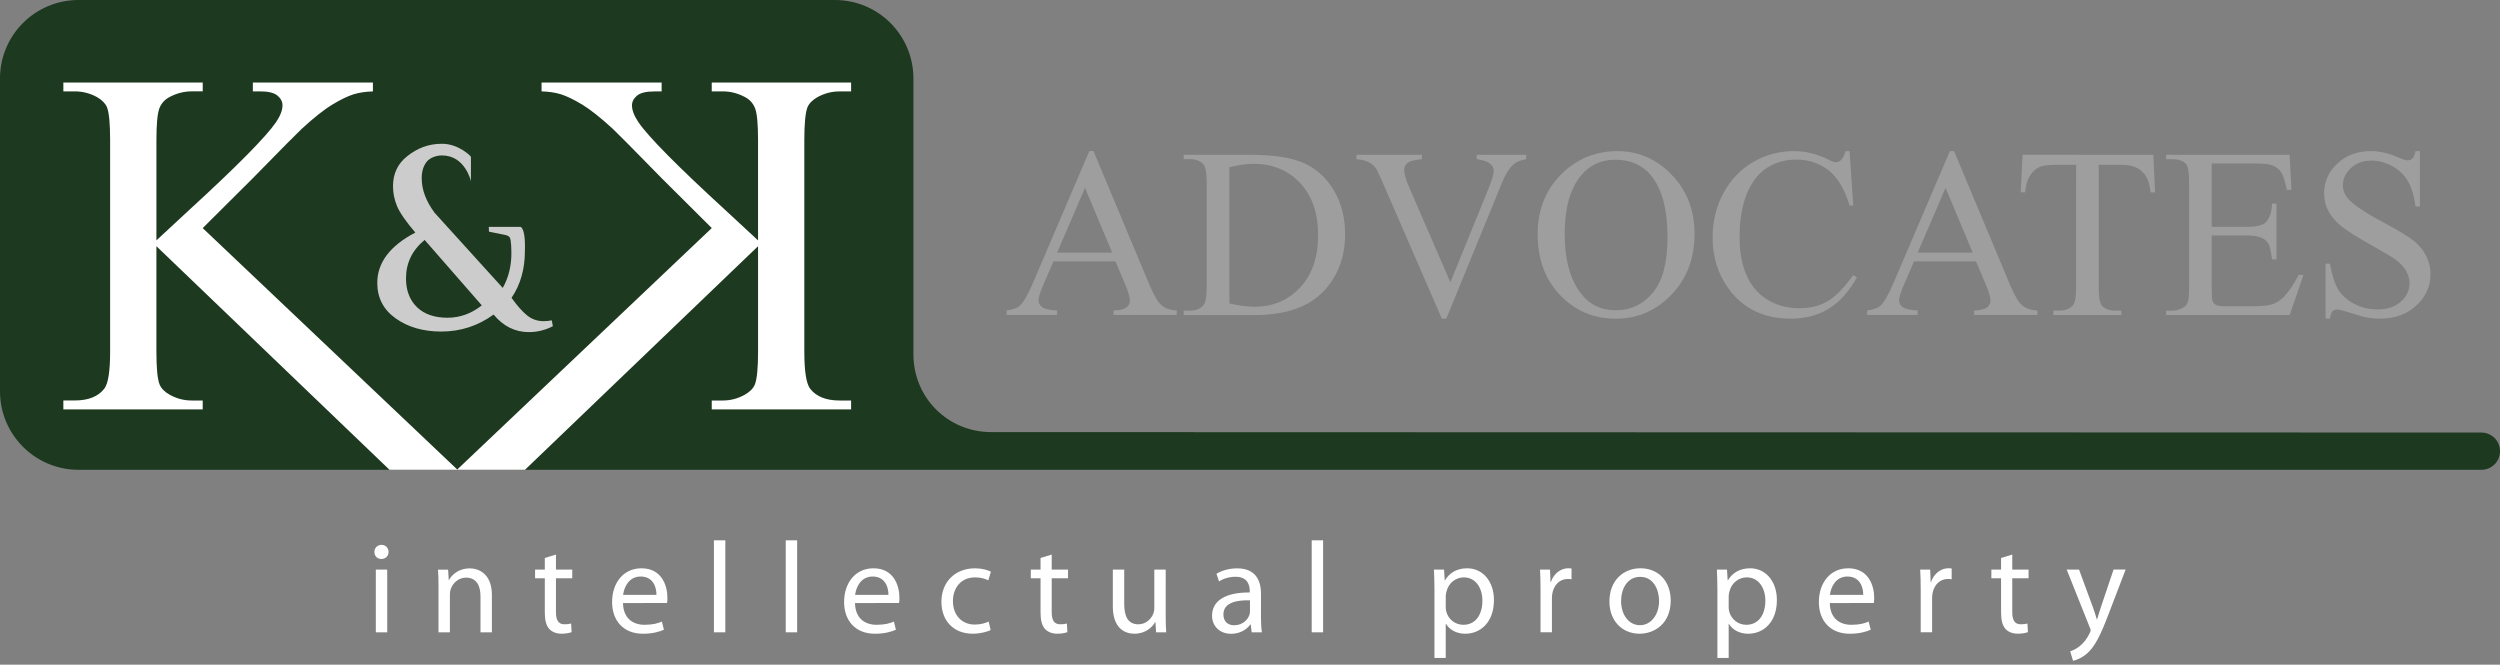 <?xml version="1.0" encoding="utf-8"?>
<!-- Generator: Adobe Illustrator 15.0.0, SVG Export Plug-In . SVG Version: 6.00 Build 0)  -->
<!DOCTYPE svg PUBLIC "-//W3C//DTD SVG 1.1//EN" "http://www.w3.org/Graphics/SVG/1.1/DTD/svg11.dtd">
<svg version="1.1" id="Layer_1" xmlns="http://www.w3.org/2000/svg" xmlns:xlink="http://www.w3.org/1999/xlink" x="0px" y="0px"
	 width="139.254px" height="37.023px" viewBox="0 0 139.254 37.023" enable-background="new 0 0 139.254 37.023"
	 xml:space="preserve">
<rect x="0" y="0" width="139.254" height="37.023" fill="#808080" stroke="none"/>
<path fill="#1D391F" d="M138.217,24.094l-83.005-0.025c-2.415,0-4.333-1.918-4.333-4.332V4.372C50.879,1.957,48.921,0,46.507,0
	H4.373C1.958,0,0,1.957,0,4.372v17.425c0,2.413,1.958,4.372,4.373,4.372h133.845c0.573,0,1.037-0.464,1.037-1.037
	C139.255,24.559,138.79,24.094,138.217,24.094z"/>
<g>
	<polygon fill="#CDCCCC" points="26.996,11.382 26.98,11.382 26.991,11.389 	"/>
	<path fill="#CDCCCC" d="M30.736,17.844c-0.16,0.029-0.31,0.046-0.446,0.046c-0.351,0-0.657-0.104-0.92-0.314
		c-0.264-0.209-0.555-0.537-0.877-0.986c0.497-0.729,0.745-1.602,0.745-2.611c0-0.188,0.05-1.149-0.235-1.343h-1.778l0.012,0.268
		l0.906,0.183c0.092,0.021,0.162,0.05,0.208,0.089c0.045,0.038,0.076,0.104,0.091,0.196c0.029,0.188,0.044,0.427,0.044,0.724
		c0,0.727-0.161,1.373-0.482,1.942l-3.795-4.185c-0.479-0.645-0.719-1.283-0.719-1.924c0-0.384,0.095-0.69,0.282-0.923
		c0.188-0.23,0.541-0.348,0.846-0.348c1.302,0,1.614,1.439,1.614,1.439V8.738c0.011-0.031-0.681-0.73-1.614-0.73
		c-0.789,0-1.399,0.269-1.93,0.688c-0.532,0.419-0.797,0.976-0.797,1.672c0,0.38,0.074,0.751,0.223,1.11
		c0.148,0.358,0.488,0.853,1.02,1.476c-1.413,0.74-2.119,1.676-2.119,2.805c0,0.832,0.343,1.492,1.03,1.98
		c0.686,0.486,1.53,0.729,2.533,0.729c1.071,0,2.043-0.313,2.916-0.947c0.54,0.651,1.195,0.978,1.965,0.978
		c0.462,0,0.908-0.108,1.336-0.328L30.736,17.844z M24.922,17.698c-0.725,0-1.292-0.197-1.698-0.591
		c-0.406-0.396-0.609-0.931-0.609-1.602c0-0.854,0.345-1.568,1.038-2.141l3.184,3.645C26.256,17.471,25.618,17.698,24.922,17.698z"
		/>
</g>
<path fill="#FFFFFF" d="M11.291,22.309h-0.618c-0.43,0-0.837-0.108-1.222-0.322c-0.287-0.162-0.475-0.354-0.564-0.578
	c-0.117-0.296-0.175-0.905-0.175-1.826v-5.869L21.697,26.17h7.543l12.985-12.456v5.869c0,0.921-0.059,1.53-0.175,1.826
	c-0.09,0.224-0.278,0.416-0.564,0.578c-0.385,0.214-0.792,0.322-1.222,0.322h-0.619v0.497h7.763v-0.497h-0.645
	c-0.752,0-1.299-0.222-1.639-0.659c-0.215-0.286-0.322-0.978-0.322-2.067V7.817c0-0.921,0.058-1.536,0.175-1.84
	c0.089-0.215,0.273-0.401,0.55-0.563c0.394-0.216,0.806-0.322,1.236-0.322h0.645V4.596h-7.763v0.494h0.619
	c0.42,0,0.828,0.104,1.222,0.311c0.277,0.145,0.47,0.355,0.578,0.646c0.107,0.287,0.161,0.877,0.161,1.771v5.573
	c-0.18-0.173-0.792-0.737-1.84-1.705c-2.659-2.437-4.266-4.063-4.821-4.875c-0.241-0.358-0.362-0.673-0.362-0.939
	c0-0.207,0.094-0.389,0.282-0.545c0.188-0.155,0.506-0.234,0.953-0.234h0.417V4.596h-6.688v0.494c0.394,0.01,0.752,0.063,1.074,0.16
	c0.322,0.103,0.716,0.29,1.182,0.571c0.466,0.281,1.039,0.737,1.719,1.363c0.197,0.18,1.105,1.098,2.726,2.753l2.78,2.767
	L25.469,26.152L11.291,12.706l2.779-2.767c1.621-1.655,2.53-2.573,2.727-2.753c0.68-0.626,1.253-1.082,1.719-1.363
	c0.465-0.281,0.859-0.471,1.182-0.571c0.322-0.097,0.68-0.15,1.074-0.16V4.596h-6.688v0.494h0.417c0.447,0,0.765,0.079,0.953,0.234
	c0.188,0.156,0.282,0.338,0.282,0.545c0,0.269-0.121,0.581-0.362,0.939c-0.556,0.813-2.163,2.438-4.821,4.875
	c-1.048,0.968-1.661,1.532-1.84,1.705V7.817c0-0.896,0.054-1.484,0.161-1.771c0.107-0.288,0.3-0.501,0.578-0.646
	c0.394-0.206,0.801-0.311,1.222-0.311h0.618V4.596H3.529v0.494h0.645c0.43,0,0.842,0.106,1.236,0.322
	c0.277,0.162,0.46,0.351,0.55,0.563c0.117,0.304,0.174,0.919,0.174,1.84v11.765c0,1.092-0.107,1.781-0.322,2.067
	c-0.339,0.438-0.886,0.659-1.638,0.659H3.529v0.497h7.762V22.309z"/>
<path fill="#9E9E9E" d="M62.134,14.56h-3.456l-0.606,1.406c-0.149,0.349-0.224,0.606-0.224,0.776c0,0.136,0.064,0.256,0.194,0.36
	c0.129,0.102,0.409,0.17,0.839,0.197v0.244H56.07v-0.244c0.373-0.063,0.614-0.149,0.724-0.257c0.224-0.21,0.472-0.638,0.744-1.281
	l3.14-7.348h0.23l3.107,7.425c0.25,0.599,0.477,0.984,0.681,1.162c0.204,0.179,0.488,0.277,0.853,0.299v0.244h-3.521v-0.244
	c0.355-0.017,0.596-0.074,0.721-0.177c0.125-0.101,0.188-0.224,0.188-0.37c0-0.19-0.088-0.497-0.263-0.914L62.134,14.56z
	 M61.95,14.072l-1.514-3.608l-1.553,3.608H61.95z"/>
<path fill="#9E9E9E" d="M65.933,17.548v-0.242h0.335c0.377,0,0.645-0.12,0.803-0.361c0.097-0.146,0.145-0.471,0.145-0.977v-5.766
	c0-0.558-0.062-0.906-0.184-1.047c-0.171-0.193-0.426-0.29-0.764-0.29h-0.335V8.622h3.633c1.334,0,2.349,0.15,3.043,0.453
	c0.695,0.304,1.256,0.808,1.68,1.514c0.423,0.707,0.635,1.523,0.635,2.449c0,1.243-0.377,2.28-1.132,3.114
	c-0.847,0.931-2.138,1.396-3.871,1.396H65.933z M68.479,16.903c0.558,0.123,1.025,0.183,1.402,0.183c1.018,0,1.863-0.354,2.534-1.07
	c0.672-0.717,1.007-1.687,1.007-2.909c0-1.233-0.335-2.206-1.007-2.916c-0.671-0.711-1.534-1.066-2.587-1.066
	c-0.395,0-0.845,0.063-1.35,0.19L68.479,16.903L68.479,16.903z"/>
<path fill="#9E9E9E" d="M85.009,8.622v0.243c-0.315,0.057-0.556,0.158-0.718,0.303c-0.232,0.216-0.439,0.544-0.619,0.987
	l-3.113,7.597h-0.244l-3.344-7.694C76.8,9.662,76.68,9.421,76.609,9.333c-0.11-0.136-0.246-0.243-0.405-0.317
	c-0.16-0.077-0.376-0.126-0.647-0.148V8.622h3.646v0.243c-0.413,0.04-0.682,0.109-0.803,0.21c-0.123,0.101-0.187,0.23-0.187,0.39
	c0,0.221,0.103,0.563,0.304,1.025l2.271,5.234l2.104-5.168c0.207-0.511,0.312-0.862,0.312-1.062c0-0.127-0.063-0.25-0.19-0.365
	c-0.127-0.114-0.343-0.197-0.646-0.248c-0.021-0.003-0.062-0.01-0.112-0.019V8.622H85.009z"/>
<path fill="#9E9E9E" d="M90.104,8.418c1.16,0,2.164,0.438,3.013,1.318c0.85,0.88,1.272,1.979,1.272,3.295
	c0,1.356-0.428,2.483-1.283,3.378c-0.854,0.896-1.892,1.343-3.105,1.343c-1.229,0-2.262-0.438-3.098-1.311
	c-0.836-0.872-1.254-2.003-1.254-3.391c0-1.418,0.482-2.573,1.447-3.47C87.934,8.807,88.938,8.418,90.104,8.418z M89.979,8.897
	c-0.799,0-1.438,0.296-1.922,0.89c-0.601,0.737-0.902,1.816-0.902,3.238c0,1.456,0.313,2.578,0.937,3.364
	c0.479,0.596,1.11,0.895,1.896,0.895c0.839,0,1.529-0.326,2.076-0.979c0.547-0.653,0.82-1.688,0.82-3.096
	c0-1.525-0.301-2.666-0.902-3.417C91.497,9.197,90.831,8.897,89.979,8.897z"/>
<path fill="#9E9E9E" d="M103.025,8.418l0.205,3.033h-0.205c-0.272-0.907-0.66-1.563-1.166-1.961c-0.504-0.398-1.109-0.6-1.816-0.6
	c-0.592,0-1.128,0.148-1.605,0.45c-0.479,0.302-0.854,0.779-1.129,1.438c-0.273,0.658-0.412,1.477-0.412,2.455
	c0,0.809,0.129,1.508,0.389,2.101c0.259,0.595,0.648,1.047,1.168,1.363c0.521,0.315,1.113,0.473,1.779,0.473
	c0.58,0,1.093-0.123,1.535-0.371s0.93-0.738,1.461-1.478l0.203,0.131c-0.447,0.794-0.97,1.376-1.565,1.744
	c-0.599,0.369-1.306,0.554-2.128,0.554c-1.479,0-2.625-0.549-3.436-1.646c-0.604-0.814-0.908-1.776-0.908-2.883
	c0-0.894,0.199-1.71,0.6-2.455c0.398-0.746,0.947-1.324,1.648-1.734c0.699-0.41,1.465-0.615,2.293-0.615
	c0.646,0,1.281,0.156,1.91,0.475c0.184,0.098,0.315,0.146,0.396,0.146c0.118,0,0.221-0.042,0.309-0.124
	c0.114-0.12,0.195-0.284,0.244-0.494h0.231V8.418L103.025,8.418z"/>
<path fill="#9E9E9E" d="M110.068,14.56h-3.455l-0.606,1.406c-0.149,0.349-0.224,0.606-0.224,0.776c0,0.136,0.064,0.256,0.193,0.36
	c0.129,0.102,0.41,0.17,0.84,0.197v0.244h-2.813v-0.244c0.373-0.063,0.614-0.149,0.725-0.257c0.225-0.21,0.473-0.638,0.744-1.281
	l3.141-7.348h0.229l3.107,7.425c0.25,0.599,0.478,0.984,0.681,1.162c0.205,0.179,0.488,0.277,0.854,0.299v0.244h-3.521v-0.244
	c0.355-0.017,0.596-0.074,0.721-0.177c0.125-0.101,0.188-0.224,0.188-0.37c0-0.19-0.088-0.497-0.263-0.914L110.068,14.56z
	 M109.885,14.072l-1.514-3.608l-1.553,3.608H109.885z"/>
<path fill="#9E9E9E" d="M119.943,8.622l0.099,2.094h-0.25c-0.048-0.368-0.114-0.633-0.196-0.791
	c-0.137-0.255-0.318-0.44-0.543-0.563c-0.227-0.121-0.523-0.182-0.893-0.182h-1.258V16c0,0.55,0.061,0.894,0.179,1.028
	c0.167,0.185,0.423,0.273,0.771,0.273h0.311v0.244h-3.785v-0.244h0.314c0.377,0,0.646-0.112,0.805-0.343
	c0.097-0.139,0.146-0.46,0.146-0.961V9.181h-1.074c-0.416,0-0.713,0.029-0.887,0.093c-0.229,0.082-0.426,0.243-0.588,0.479
	s-0.259,0.558-0.289,0.961h-0.25l0.104-2.094L119.943,8.622L119.943,8.622z"/>
<path fill="#9E9E9E" d="M123.195,9.107v3.53h1.962c0.509,0,0.849-0.078,1.02-0.231c0.228-0.201,0.355-0.557,0.382-1.066h0.243v3.108
	h-0.243c-0.062-0.435-0.123-0.714-0.185-0.837c-0.079-0.153-0.208-0.273-0.388-0.362c-0.18-0.088-0.457-0.132-0.829-0.132h-1.962
	v2.943c0,0.394,0.018,0.635,0.053,0.721c0.035,0.085,0.096,0.152,0.184,0.203c0.088,0.052,0.256,0.076,0.5,0.076h1.514
	c0.507,0,0.871-0.034,1.102-0.105c0.229-0.07,0.448-0.208,0.659-0.415c0.271-0.271,0.55-0.683,0.835-1.229h0.266l-0.771,2.236
	h-6.879v-0.242h0.316c0.211,0,0.409-0.053,0.598-0.151c0.141-0.069,0.236-0.175,0.287-0.315c0.051-0.142,0.076-0.428,0.076-0.86
	v-5.803c0-0.563-0.059-0.913-0.172-1.045c-0.158-0.177-0.422-0.264-0.789-0.264h-0.316V8.622h6.879l0.099,1.954h-0.257
	c-0.092-0.469-0.193-0.793-0.307-0.968c-0.112-0.175-0.277-0.312-0.498-0.401c-0.176-0.063-0.484-0.1-0.928-0.1H123.195z"/>
<path fill="#9E9E9E" d="M134.793,8.418v3.087h-0.243c-0.079-0.593-0.221-1.063-0.425-1.415c-0.204-0.352-0.495-0.63-0.872-0.836
	s-0.769-0.31-1.172-0.31c-0.456,0-0.834,0.14-1.132,0.418c-0.299,0.278-0.448,0.595-0.448,0.951c0,0.271,0.095,0.521,0.283,0.744
	c0.272,0.327,0.919,0.768,1.942,1.313c0.832,0.447,1.401,0.791,1.707,1.031c0.305,0.238,0.541,0.521,0.705,0.846
	c0.164,0.324,0.245,0.665,0.245,1.021c0,0.676-0.262,1.259-0.786,1.749c-0.523,0.487-1.199,0.731-2.023,0.731
	c-0.26,0-0.502-0.021-0.73-0.06c-0.137-0.021-0.419-0.104-0.847-0.24c-0.429-0.137-0.699-0.207-0.813-0.207
	c-0.108,0-0.197,0.032-0.26,0.099c-0.063,0.065-0.111,0.201-0.142,0.408h-0.243v-3.06h0.243c0.114,0.641,0.268,1.12,0.461,1.438
	c0.192,0.319,0.487,0.584,0.886,0.795c0.396,0.21,0.833,0.315,1.307,0.315c0.549,0,0.981-0.146,1.301-0.437
	c0.318-0.288,0.479-0.632,0.479-1.025c0-0.219-0.063-0.44-0.181-0.664c-0.12-0.224-0.31-0.433-0.563-0.626
	c-0.172-0.131-0.639-0.411-1.402-0.839c-0.764-0.43-1.307-0.771-1.629-1.024c-0.321-0.254-0.566-0.535-0.733-0.841
	c-0.167-0.309-0.25-0.646-0.25-1.015c0-0.643,0.245-1.193,0.735-1.656c0.492-0.462,1.117-0.693,1.877-0.693
	c0.475,0,0.977,0.116,1.508,0.35c0.244,0.108,0.419,0.166,0.521,0.166c0.112,0,0.207-0.034,0.278-0.104
	c0.072-0.068,0.13-0.206,0.174-0.411H134.793z"/>
<g>
	<path fill="#FFFFFF" d="M21.642,30.746c0,0.217-0.152,0.39-0.404,0.39c-0.23,0-0.383-0.173-0.383-0.39s0.159-0.396,0.396-0.396
		C21.482,30.349,21.642,30.522,21.642,30.746z M20.934,35.221v-3.493h0.635v3.493H20.934z"/>
	<path fill="#FFFFFF" d="M24.426,32.673c0-0.366-0.008-0.654-0.029-0.943h0.563l0.036,0.577h0.015
		c0.173-0.324,0.578-0.649,1.154-0.649c0.484,0,1.234,0.289,1.234,1.486v2.079h-0.635v-2.016c0-0.563-0.209-1.032-0.809-1.032
		c-0.412,0-0.735,0.298-0.852,0.649c-0.029,0.08-0.043,0.188-0.043,0.296v2.103h-0.635L24.426,32.673L24.426,32.673z"/>
	<path fill="#FFFFFF" d="M30.968,30.891v0.837h0.908v0.481h-0.908v1.884c0,0.436,0.123,0.681,0.476,0.681
		c0.173,0,0.274-0.017,0.368-0.044l0.029,0.482c-0.123,0.043-0.317,0.086-0.563,0.086c-0.296,0-0.534-0.101-0.686-0.267
		c-0.174-0.195-0.245-0.505-0.245-0.917V32.21h-0.542v-0.481h0.542v-0.649L30.968,30.891z"/>
	<path fill="#FFFFFF" d="M34.702,33.59c0.016,0.858,0.557,1.212,1.198,1.212c0.455,0,0.736-0.077,0.967-0.18l0.115,0.454
		c-0.224,0.102-0.613,0.224-1.169,0.224c-1.076,0-1.718-0.714-1.718-1.768s0.621-1.877,1.638-1.877c1.147,0,1.443,0.996,1.443,1.639
		c0,0.13-0.008,0.226-0.021,0.296H34.702z M36.565,33.135c0.007-0.396-0.166-1.022-0.88-1.022c-0.65,0-0.924,0.584-0.976,1.022
		H36.565z"/>
	<path fill="#FFFFFF" d="M39.767,30.097h0.635v5.124h-0.635V30.097z"/>
	<path fill="#FFFFFF" d="M47.625,33.59c0.016,0.858,0.557,1.212,1.198,1.212c0.455,0,0.736-0.077,0.967-0.18l0.115,0.454
		c-0.224,0.102-0.613,0.224-1.169,0.224c-1.076,0-1.718-0.714-1.718-1.768s0.621-1.877,1.638-1.877c1.147,0,1.443,0.996,1.443,1.639
		c0,0.13-0.007,0.226-0.021,0.296H47.625z M49.487,33.135c0.007-0.396-0.166-1.022-0.88-1.022c-0.65,0-0.924,0.584-0.975,1.022
		H49.487z"/>
	<path fill="#FFFFFF" d="M55.18,35.098c-0.166,0.078-0.534,0.2-1.003,0.2c-1.055,0-1.739-0.714-1.739-1.78
		c0-1.075,0.736-1.862,1.876-1.862c0.375,0,0.707,0.094,0.88,0.188l-0.144,0.483c-0.152-0.079-0.391-0.166-0.736-0.166
		c-0.801,0-1.234,0.6-1.234,1.321c0,0.809,0.521,1.307,1.212,1.307c0.361,0,0.6-0.087,0.78-0.166L55.18,35.098z"/>
	<path fill="#FFFFFF" d="M58.582,30.891v0.837h0.909v0.481h-0.909v1.884c0,0.436,0.123,0.681,0.477,0.681
		c0.173,0,0.273-0.017,0.368-0.044l0.028,0.482c-0.123,0.043-0.316,0.086-0.563,0.086c-0.296,0-0.534-0.101-0.687-0.267
		c-0.173-0.195-0.245-0.505-0.245-0.917V32.21h-0.542v-0.481h0.542v-0.649L58.582,30.891z"/>
	<path fill="#FFFFFF" d="M64.931,34.26c0,0.368,0.007,0.688,0.028,0.962h-0.563l-0.036-0.57h-0.015
		c-0.158,0.281-0.534,0.647-1.154,0.647c-0.548,0-1.205-0.311-1.205-1.528v-2.042h0.635v1.927c0,0.664,0.209,1.119,0.78,1.119
		c0.426,0,0.722-0.296,0.837-0.585c0.036-0.087,0.059-0.202,0.059-0.324v-2.137h0.635L64.931,34.26L64.931,34.26z"/>
	<path fill="#FFFFFF" d="M70.238,34.384c0,0.305,0.016,0.601,0.051,0.839H69.72l-0.051-0.44h-0.021
		c-0.195,0.274-0.57,0.52-1.068,0.52c-0.708,0-1.067-0.497-1.067-1.003c0-0.845,0.751-1.307,2.101-1.299v-0.072
		c0-0.279-0.08-0.809-0.794-0.802c-0.332,0-0.671,0.095-0.917,0.26l-0.145-0.426c0.289-0.18,0.714-0.303,1.154-0.303
		c1.068,0,1.328,0.729,1.328,1.422L70.238,34.384L70.238,34.384z M69.625,33.438c-0.692-0.017-1.479,0.105-1.479,0.786
		c0,0.419,0.274,0.604,0.592,0.604c0.462,0,0.758-0.289,0.859-0.585c0.021-0.072,0.028-0.145,0.028-0.202V33.438L69.625,33.438z"/>
	<path fill="#FFFFFF" d="M73.064,30.097h0.635v5.124h-0.635V30.097z"/>
	<path fill="#FFFFFF" d="M79.902,32.868c0-0.448-0.016-0.809-0.029-1.141h0.563l0.037,0.599h0.014
		c0.254-0.426,0.672-0.671,1.242-0.671c0.853,0,1.486,0.715,1.486,1.769c0,1.258-0.771,1.876-1.595,1.876
		c-0.462,0-0.866-0.2-1.075-0.548h-0.016v1.897h-0.627V32.868z M80.529,33.799c0,0.096,0.008,0.183,0.029,0.262
		c0.116,0.438,0.498,0.741,0.953,0.741c0.672,0,1.061-0.548,1.061-1.35c0-0.692-0.367-1.292-1.038-1.292
		c-0.433,0-0.845,0.304-0.96,0.78c-0.021,0.079-0.043,0.173-0.043,0.252L80.529,33.799L80.529,33.799z"/>
	<path fill="#FFFFFF" d="M85.809,32.817c0-0.411-0.006-0.767-0.027-1.09h0.556l0.029,0.69h0.021c0.16-0.469,0.549-0.765,0.975-0.765
		c0.064,0,0.115,0.007,0.174,0.015v0.601c-0.064-0.017-0.131-0.017-0.217-0.017c-0.447,0-0.766,0.332-0.854,0.811
		c-0.014,0.087-0.021,0.193-0.021,0.296v1.861h-0.635V32.817L85.809,32.817z"/>
	<path fill="#FFFFFF" d="M93.061,33.445c0,1.292-0.901,1.854-1.738,1.854c-0.938,0-1.676-0.69-1.676-1.797
		c0-1.162,0.772-1.848,1.732-1.848C92.383,31.655,93.061,32.384,93.061,33.445z M90.297,33.481c0,0.765,0.432,1.343,1.053,1.343
		c0.606,0,1.063-0.57,1.063-1.357c0-0.592-0.296-1.335-1.046-1.335C90.62,32.132,90.297,32.824,90.297,33.481z"/>
	<path fill="#FFFFFF" d="M95.662,32.868c0-0.448-0.016-0.809-0.029-1.141h0.563l0.037,0.599h0.014
		c0.253-0.426,0.671-0.671,1.242-0.671c0.852,0,1.486,0.715,1.486,1.769c0,1.258-0.771,1.876-1.595,1.876
		c-0.463,0-0.866-0.2-1.075-0.548H96.29v1.897h-0.628V32.868z M96.29,33.799c0,0.096,0.007,0.183,0.028,0.262
		c0.117,0.438,0.498,0.741,0.953,0.741c0.672,0,1.062-0.548,1.062-1.35c0-0.692-0.368-1.292-1.039-1.292
		c-0.433,0-0.845,0.304-0.96,0.78c-0.021,0.079-0.043,0.173-0.043,0.252L96.29,33.799L96.29,33.799z"/>
	<path fill="#FFFFFF" d="M101.922,33.59c0.016,0.858,0.557,1.212,1.198,1.212c0.455,0,0.735-0.077,0.968-0.18l0.114,0.454
		c-0.224,0.102-0.612,0.224-1.169,0.224c-1.076,0-1.719-0.714-1.719-1.768s0.621-1.877,1.639-1.877c1.146,0,1.443,0.996,1.443,1.639
		c0,0.13-0.008,0.226-0.021,0.296H101.922z M103.784,33.135c0.007-0.396-0.166-1.022-0.88-1.022c-0.65,0-0.924,0.584-0.975,1.022
		H103.784z"/>
	<path fill="#FFFFFF" d="M106.986,32.817c0-0.411-0.008-0.767-0.029-1.09h0.557l0.028,0.69h0.022
		c0.158-0.469,0.547-0.765,0.974-0.765c0.065,0,0.114,0.007,0.173,0.015v0.601c-0.064-0.017-0.13-0.017-0.217-0.017
		c-0.447,0-0.766,0.332-0.852,0.811c-0.015,0.087-0.021,0.193-0.021,0.296v1.861h-0.635V32.817z"/>
	<path fill="#FFFFFF" d="M112.086,30.891v0.837h0.909v0.481h-0.909v1.884c0,0.436,0.123,0.681,0.477,0.681
		c0.174,0,0.273-0.017,0.367-0.044l0.029,0.482c-0.123,0.043-0.316,0.086-0.563,0.086c-0.297,0-0.535-0.101-0.688-0.267
		c-0.173-0.195-0.245-0.505-0.245-0.917V32.21h-0.541v-0.481h0.541v-0.649L112.086,30.891z"/>
	<path fill="#FFFFFF" d="M115.807,31.728l0.758,2.063c0.088,0.23,0.174,0.505,0.232,0.714h0.014
		c0.065-0.209,0.139-0.476,0.226-0.729l0.692-2.05h0.672l-0.953,2.488c-0.455,1.198-0.766,1.806-1.198,2.188
		c-0.317,0.268-0.621,0.375-0.778,0.404l-0.16-0.527c0.16-0.05,0.369-0.151,0.557-0.311c0.173-0.139,0.383-0.384,0.533-0.707
		c0.029-0.064,0.052-0.115,0.052-0.151s-0.015-0.087-0.052-0.166l-1.284-3.219L115.807,31.728L115.807,31.728z"/>
	<path fill="#FFFFFF" d="M43.767,30.097h0.635v5.124h-0.635V30.097z"/>
</g>
</svg>
